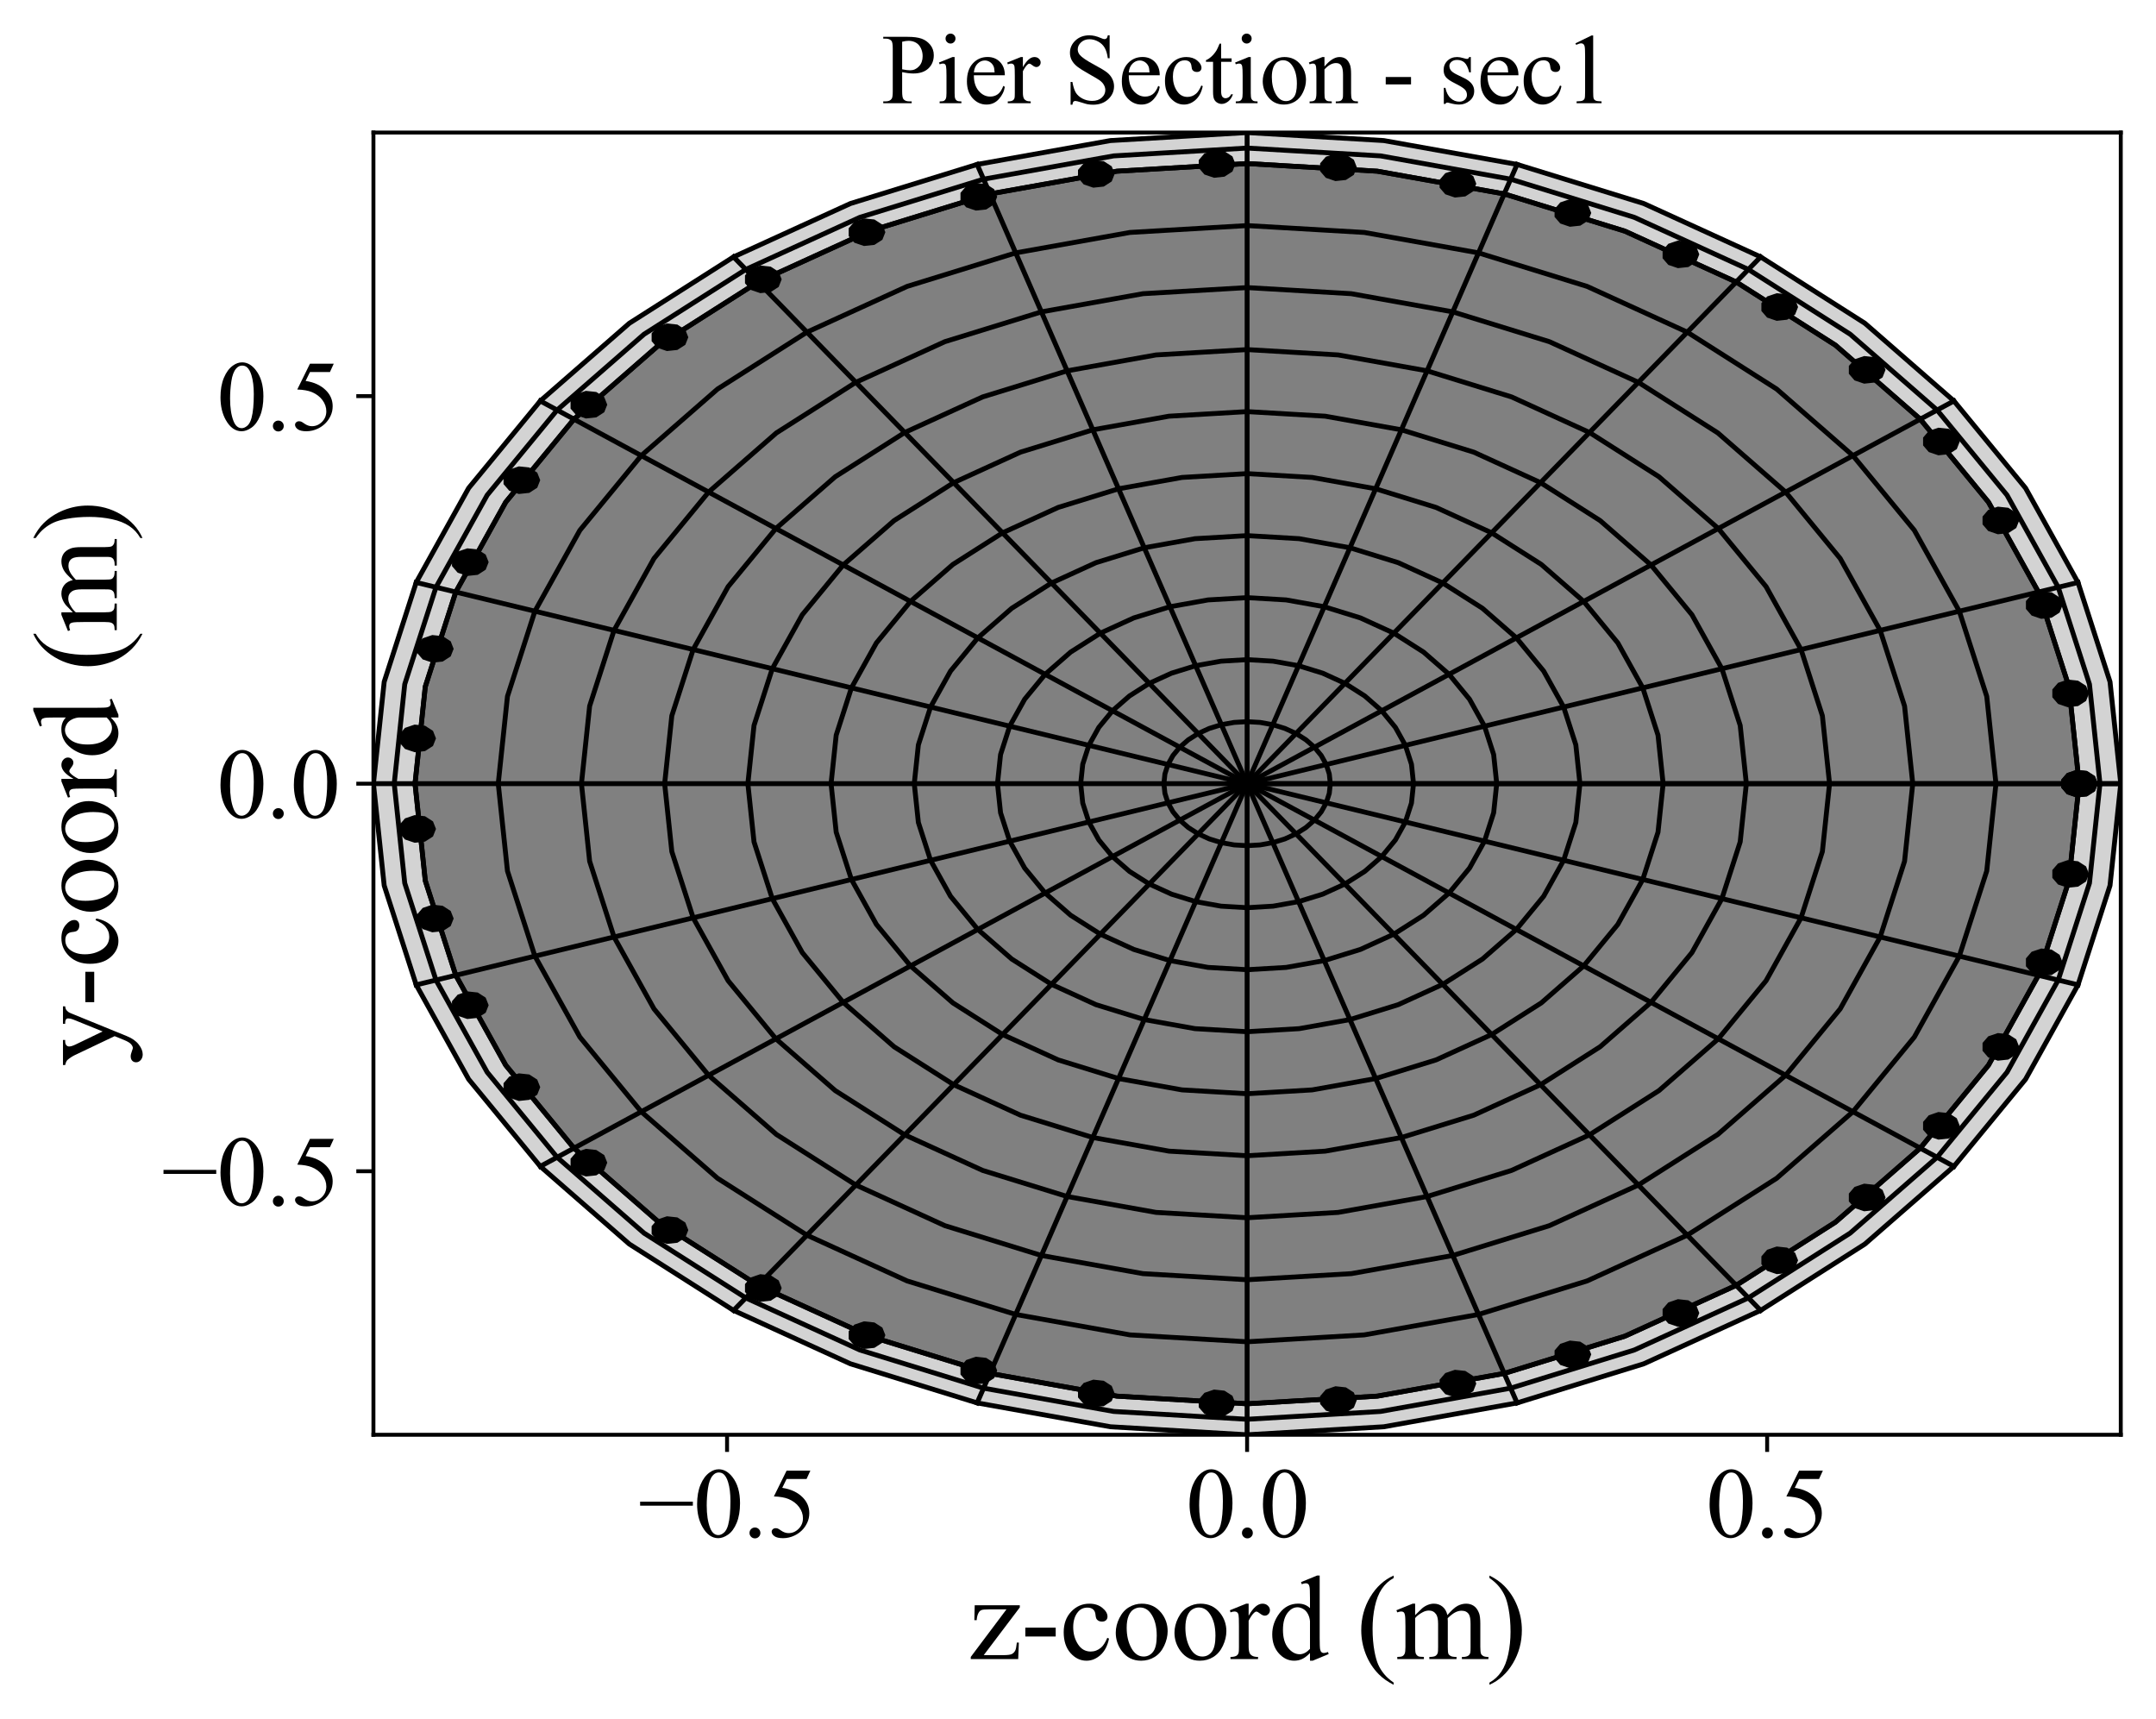 <?xml version="1.0" encoding="utf-8" standalone="no"?>
<!DOCTYPE svg PUBLIC "-//W3C//DTD SVG 1.1//EN"
  "http://www.w3.org/Graphics/SVG/1.1/DTD/svg11.dtd">
<svg xmlns:xlink="http://www.w3.org/1999/xlink" width="440.642pt" height="351.364pt" viewBox="0 0 440.642 351.364" xmlns="http://www.w3.org/2000/svg" version="1.1">
 <defs>
  <style type="text/css">*{stroke-linejoin: round; stroke-linecap: butt}</style>
 </defs>
 <g id="figure_1">
  <g id="patch_1">
   <path d="M 0 351.364 
L 440.642 351.364 
L 440.642 0 
L 0 0 
z
" style="fill: #ffffff"/>
  </g>
  <g id="axes_1">
   <g id="patch_2">
    <path d="M 76.322 293.2 
L 433.442 293.2 
L 433.442 27.087 
L 76.322 27.087 
z
" style="fill: #ffffff"/>
   </g>
   <g id="patch_3">
    <path d="M 424.939 160.143 
L 422.845 140.32 
L 416.616 120.985 
L 406.404 102.614 
L 392.461 85.659 
L 375.13 70.539 
L 354.839 57.625 
L 332.086 47.235 
L 307.432 39.626 
L 281.485 34.984 
L 254.882 33.423 
L 228.279 34.984 
L 202.331 39.626 
L 177.678 47.235 
L 154.925 57.625 
L 134.633 70.539 
L 117.303 85.659 
L 103.36 102.614 
L 93.148 120.985 
L 86.918 140.32 
L 84.825 160.143 
L 86.918 179.967 
L 93.148 199.302 
L 103.36 217.673 
L 117.303 234.628 
L 134.633 249.748 
L 154.925 262.662 
L 177.678 273.052 
L 202.331 280.661 
L 228.279 285.303 
L 254.882 286.863 
L 281.485 285.303 
L 307.432 280.661 
L 332.086 273.052 
L 354.839 262.662 
L 375.13 249.748 
L 392.461 234.628 
L 406.404 217.673 
L 416.616 199.302 
L 422.845 179.967 
L 424.939 160.143 
z
" clip-path="url(#p9c8db4992a)" style="fill: #d3d3d3"/>
   </g>
   <g id="patch_4">
    <path d="M 429.19 160.143 
L 427.044 139.825 
L 420.659 120.006 
L 410.192 101.176 
L 395.9 83.797 
L 378.137 68.299 
L 357.338 55.062 
L 334.016 44.412 
L 308.746 36.613 
L 282.15 31.855 
L 254.882 30.256 
L 227.614 31.855 
L 201.018 36.613 
L 175.747 44.412 
L 152.426 55.062 
L 131.627 68.299 
L 113.863 83.797 
L 99.572 101.176 
L 89.105 120.006 
L 82.719 139.825 
L 80.573 160.143 
L 82.719 180.462 
L 89.105 200.281 
L 99.572 219.111 
L 113.863 236.49 
L 131.627 251.988 
L 152.426 265.225 
L 175.747 275.875 
L 201.018 283.674 
L 227.614 288.432 
L 254.882 290.031 
L 282.15 288.432 
L 308.746 283.674 
L 334.016 275.875 
L 357.338 265.225 
L 378.137 251.988 
L 395.9 236.49 
L 410.192 219.111 
L 420.659 200.281 
L 427.044 180.462 
L 429.19 160.143 
z
" clip-path="url(#p9c8db4992a)" style="fill: #d3d3d3"/>
   </g>
   <g id="patch_5">
    <path d="M 433.442 160.143 
L 431.244 139.329 
L 424.703 119.027 
L 413.98 99.737 
L 399.34 81.935 
L 381.143 66.059 
L 359.837 52.499 
L 335.946 41.59 
L 310.06 33.6 
L 282.815 28.726 
L 254.882 27.087 
L 226.949 28.726 
L 199.704 33.6 
L 173.817 41.59 
L 149.927 52.499 
L 128.621 66.059 
L 110.424 81.935 
L 95.784 99.737 
L 85.061 119.027 
L 78.52 139.329 
L 76.322 160.143 
L 78.52 180.958 
L 85.061 201.26 
L 95.784 220.55 
L 110.424 238.352 
L 128.621 254.228 
L 149.927 267.788 
L 173.817 278.697 
L 199.704 286.687 
L 226.949 291.561 
L 254.882 293.2 
L 282.815 291.561 
L 310.06 286.687 
L 335.946 278.697 
L 359.837 267.788 
L 381.143 254.228 
L 399.34 238.352 
L 413.98 220.55 
L 424.703 201.26 
L 431.244 180.958 
L 433.442 160.143 
z
" clip-path="url(#p9c8db4992a)" style="fill: #d3d3d3"/>
   </g>
   <g id="patch_6">
    <path d="M 254.882 160.143 
L 254.882 160.143 
L 254.882 160.143 
L 254.882 160.143 
L 254.882 160.143 
L 254.882 160.143 
L 254.882 160.143 
L 254.882 160.143 
L 254.882 160.143 
L 254.882 160.143 
L 254.882 160.143 
L 254.882 160.143 
L 254.882 160.143 
L 254.882 160.143 
L 254.882 160.143 
L 254.882 160.143 
L 254.882 160.143 
L 254.882 160.143 
L 254.882 160.143 
L 254.882 160.143 
L 254.882 160.143 
L 254.882 160.143 
L 254.882 160.143 
L 254.882 160.143 
L 254.882 160.143 
L 254.882 160.143 
L 254.882 160.143 
L 254.882 160.143 
L 254.882 160.143 
L 254.882 160.143 
L 254.882 160.143 
L 254.882 160.143 
L 254.882 160.143 
L 254.882 160.143 
L 254.882 160.143 
L 254.882 160.143 
L 254.882 160.143 
L 254.882 160.143 
L 254.882 160.143 
L 254.882 160.143 
z
" clip-path="url(#p9c8db4992a)" style="fill: #808080"/>
   </g>
   <g id="patch_7">
    <path d="M 271.888 160.143 
L 271.678 158.161 
L 271.055 156.228 
L 270.034 154.391 
L 268.64 152.695 
L 266.907 151.183 
L 264.878 149.892 
L 262.602 148.853 
L 260.137 148.092 
L 257.542 147.628 
L 254.882 147.471 
L 252.222 147.628 
L 249.627 148.092 
L 247.161 148.853 
L 244.886 149.892 
L 242.857 151.183 
L 241.124 152.695 
L 239.73 154.391 
L 238.708 156.228 
L 238.086 158.161 
L 237.876 160.143 
L 238.086 162.126 
L 238.708 164.059 
L 239.73 165.896 
L 241.124 167.592 
L 242.857 169.104 
L 244.886 170.395 
L 247.161 171.434 
L 249.627 172.195 
L 252.222 172.659 
L 254.882 172.815 
L 257.542 172.659 
L 260.137 172.195 
L 262.602 171.434 
L 264.878 170.395 
L 266.907 169.104 
L 268.64 167.592 
L 270.034 165.896 
L 271.055 164.059 
L 271.678 162.126 
L 271.888 160.143 
z
" clip-path="url(#p9c8db4992a)" style="fill: #808080"/>
   </g>
   <g id="patch_8">
    <path d="M 288.893 160.143 
L 288.475 156.179 
L 287.229 152.312 
L 285.186 148.638 
L 282.398 145.247 
L 278.932 142.223 
L 274.873 139.64 
L 270.323 137.562 
L 265.392 136.04 
L 260.202 135.112 
L 254.882 134.799 
L 249.561 135.112 
L 244.372 136.04 
L 239.441 137.562 
L 234.89 139.64 
L 230.832 142.223 
L 227.366 145.247 
L 224.577 148.638 
L 222.535 152.312 
L 221.289 156.179 
L 220.87 160.143 
L 221.289 164.108 
L 222.535 167.975 
L 224.577 171.649 
L 227.366 175.04 
L 230.832 178.064 
L 234.89 180.647 
L 239.441 182.725 
L 244.372 184.247 
L 249.561 185.175 
L 254.882 185.488 
L 260.202 185.175 
L 265.392 184.247 
L 270.323 182.725 
L 274.873 180.647 
L 278.932 178.064 
L 282.398 175.04 
L 285.186 171.649 
L 287.229 167.975 
L 288.475 164.108 
L 288.893 160.143 
z
" clip-path="url(#p9c8db4992a)" style="fill: #808080"/>
   </g>
   <g id="patch_9">
    <path d="M 305.899 160.143 
L 305.271 154.196 
L 303.402 148.396 
L 300.338 142.885 
L 296.156 137.798 
L 290.956 133.262 
L 284.869 129.388 
L 278.043 126.271 
L 270.647 123.988 
L 262.863 122.596 
L 254.882 122.127 
L 246.901 122.596 
L 239.117 123.988 
L 231.721 126.271 
L 224.895 129.388 
L 218.807 133.262 
L 213.608 137.798 
L 209.425 142.885 
L 206.362 148.396 
L 204.493 154.196 
L 203.865 160.143 
L 204.493 166.091 
L 206.362 171.891 
L 209.425 177.402 
L 213.608 182.489 
L 218.807 187.025 
L 224.895 190.899 
L 231.721 194.016 
L 239.117 196.299 
L 246.901 197.691 
L 254.882 198.16 
L 262.863 197.691 
L 270.647 196.299 
L 278.043 194.016 
L 284.869 190.899 
L 290.956 187.025 
L 296.156 182.489 
L 300.338 177.402 
L 303.402 171.891 
L 305.271 166.091 
L 305.899 160.143 
z
" clip-path="url(#p9c8db4992a)" style="fill: #808080"/>
   </g>
   <g id="patch_10">
    <path d="M 322.905 160.143 
L 322.067 152.214 
L 319.575 144.48 
L 315.491 137.132 
L 309.914 130.35 
L 302.981 124.302 
L 294.865 119.136 
L 285.764 114.98 
L 275.902 111.936 
L 265.523 110.08 
L 254.882 109.456 
L 244.241 110.08 
L 233.862 111.936 
L 224 114.98 
L 214.899 119.136 
L 206.782 124.302 
L 199.85 130.35 
L 194.273 137.132 
L 190.188 144.48 
L 187.696 152.214 
L 186.859 160.143 
L 187.696 168.073 
L 190.188 175.807 
L 194.273 183.155 
L 199.85 189.937 
L 206.782 195.985 
L 214.899 201.151 
L 224 205.307 
L 233.862 208.351 
L 244.241 210.207 
L 254.882 210.832 
L 265.523 210.207 
L 275.902 208.351 
L 285.764 205.307 
L 294.865 201.151 
L 302.981 195.985 
L 309.914 189.937 
L 315.491 183.155 
L 319.575 175.807 
L 322.067 168.073 
L 322.905 160.143 
z
" clip-path="url(#p9c8db4992a)" style="fill: #808080"/>
   </g>
   <g id="patch_11">
    <path d="M 339.91 160.143 
L 338.864 150.232 
L 335.749 140.564 
L 330.643 131.379 
L 323.671 122.901 
L 315.006 115.341 
L 304.86 108.884 
L 293.484 103.689 
L 281.157 99.885 
L 268.183 97.564 
L 254.882 96.784 
L 241.58 97.564 
L 228.607 99.885 
L 216.28 103.689 
L 204.903 108.884 
L 194.758 115.341 
L 186.092 122.901 
L 179.121 131.379 
L 174.015 140.564 
L 170.9 150.232 
L 169.853 160.143 
L 170.9 170.055 
L 174.015 179.723 
L 179.121 188.908 
L 186.092 197.386 
L 194.758 204.946 
L 204.903 211.403 
L 216.28 216.598 
L 228.607 220.402 
L 241.58 222.723 
L 254.882 223.504 
L 268.183 222.723 
L 281.157 220.402 
L 293.484 216.598 
L 304.86 211.403 
L 315.006 204.946 
L 323.671 197.386 
L 330.643 188.908 
L 335.749 179.723 
L 338.864 170.055 
L 339.91 160.143 
z
" clip-path="url(#p9c8db4992a)" style="fill: #808080"/>
   </g>
   <g id="patch_12">
    <path d="M 356.916 160.143 
L 355.66 148.249 
L 351.922 136.648 
L 345.795 125.626 
L 337.429 115.453 
L 327.031 106.381 
L 314.856 98.632 
L 301.204 92.398 
L 286.412 87.833 
L 270.844 85.048 
L 254.882 84.112 
L 238.92 85.048 
L 223.352 87.833 
L 208.559 92.398 
L 194.908 98.632 
L 182.733 106.381 
L 172.334 115.453 
L 163.969 125.626 
L 157.842 136.648 
L 154.104 148.249 
L 152.848 160.143 
L 154.104 172.038 
L 157.842 183.639 
L 163.969 194.661 
L 172.334 204.834 
L 182.733 213.906 
L 194.908 221.655 
L 208.559 227.889 
L 223.352 232.454 
L 238.92 235.239 
L 254.882 236.175 
L 270.844 235.239 
L 286.412 232.454 
L 301.204 227.889 
L 314.856 221.655 
L 327.031 213.906 
L 337.429 204.834 
L 345.795 194.661 
L 351.922 183.639 
L 355.66 172.038 
L 356.916 160.143 
z
" clip-path="url(#p9c8db4992a)" style="fill: #808080"/>
   </g>
   <g id="patch_13">
    <path d="M 373.922 160.143 
L 372.456 146.267 
L 368.096 132.732 
L 360.947 119.873 
L 351.187 108.005 
L 339.056 97.42 
L 324.852 88.38 
L 308.925 81.108 
L 291.667 75.781 
L 273.504 72.532 
L 254.882 71.439 
L 236.26 72.532 
L 218.096 75.781 
L 200.839 81.108 
L 184.912 88.38 
L 170.708 97.42 
L 158.576 108.005 
L 148.816 119.873 
L 141.668 132.732 
L 137.307 146.267 
L 135.842 160.143 
L 137.307 174.02 
L 141.668 187.555 
L 148.816 200.414 
L 158.576 212.282 
L 170.708 222.867 
L 184.912 231.907 
L 200.839 239.179 
L 218.096 244.506 
L 236.26 247.755 
L 254.882 248.847 
L 273.504 247.755 
L 291.667 244.506 
L 308.925 239.179 
L 324.852 231.907 
L 339.056 222.867 
L 351.187 212.282 
L 360.947 200.414 
L 368.096 187.555 
L 372.456 174.02 
L 373.922 160.143 
z
" clip-path="url(#p9c8db4992a)" style="fill: #808080"/>
   </g>
   <g id="patch_14">
    <path d="M 390.928 160.143 
L 389.253 144.285 
L 384.269 128.817 
L 376.099 114.12 
L 364.945 100.556 
L 351.081 88.46 
L 334.848 78.129 
L 316.645 69.817 
L 296.922 63.729 
L 276.164 60.016 
L 254.882 58.767 
L 233.6 60.016 
L 212.841 63.729 
L 193.118 69.817 
L 174.916 78.129 
L 158.683 88.46 
L 144.819 100.556 
L 133.664 114.12 
L 125.495 128.817 
L 120.511 144.285 
L 118.836 160.143 
L 120.511 176.002 
L 125.495 191.47 
L 133.664 206.167 
L 144.819 219.731 
L 158.683 231.827 
L 174.916 242.158 
L 193.118 250.47 
L 212.841 256.558 
L 233.6 260.271 
L 254.882 261.519 
L 276.164 260.271 
L 296.922 256.558 
L 316.645 250.47 
L 334.848 242.158 
L 351.081 231.827 
L 364.945 219.731 
L 376.099 206.167 
L 384.269 191.47 
L 389.253 176.002 
L 390.928 160.143 
z
" clip-path="url(#p9c8db4992a)" style="fill: #808080"/>
   </g>
   <g id="patch_15">
    <path d="M 407.933 160.143 
L 406.049 142.302 
L 400.442 124.901 
L 391.252 108.367 
L 378.703 93.108 
L 363.106 79.499 
L 344.843 67.877 
L 324.366 58.526 
L 302.177 51.677 
L 278.824 47.5 
L 254.882 46.096 
L 230.939 47.5 
L 207.586 51.677 
L 185.398 58.526 
L 164.921 67.877 
L 146.658 79.499 
L 131.061 93.108 
L 118.512 108.367 
L 109.321 124.901 
L 103.715 142.302 
L 101.83 160.143 
L 103.715 177.985 
L 109.321 195.386 
L 118.512 211.92 
L 131.061 227.179 
L 146.658 240.788 
L 164.921 252.41 
L 185.398 261.761 
L 207.586 268.61 
L 230.939 272.787 
L 254.882 274.192 
L 278.824 272.787 
L 302.177 268.61 
L 324.366 261.761 
L 344.843 252.41 
L 363.106 240.788 
L 378.703 227.179 
L 391.252 211.92 
L 400.442 195.386 
L 406.049 177.985 
L 407.933 160.143 
z
" clip-path="url(#p9c8db4992a)" style="fill: #808080"/>
   </g>
   <g id="patch_16">
    <path d="M 424.939 160.143 
L 422.845 140.32 
L 416.616 120.985 
L 406.404 102.614 
L 392.461 85.659 
L 375.13 70.539 
L 354.839 57.625 
L 332.086 47.235 
L 307.432 39.626 
L 281.485 34.984 
L 254.882 33.423 
L 228.279 34.984 
L 202.331 39.626 
L 177.678 47.235 
L 154.925 57.625 
L 134.633 70.539 
L 117.303 85.659 
L 103.36 102.614 
L 93.148 120.985 
L 86.918 140.32 
L 84.825 160.143 
L 86.918 179.967 
L 93.148 199.302 
L 103.36 217.673 
L 117.303 234.628 
L 134.633 249.748 
L 154.925 262.662 
L 177.678 273.052 
L 202.331 280.661 
L 228.279 285.303 
L 254.882 286.863 
L 281.485 285.303 
L 307.432 280.661 
L 332.086 273.052 
L 354.839 262.662 
L 375.13 249.748 
L 392.461 234.628 
L 406.404 217.673 
L 416.616 199.302 
L 422.845 179.967 
L 424.939 160.143 
z
" clip-path="url(#p9c8db4992a)" style="fill: #808080"/>
   </g>
   <g id="patch_17">
    <path d="M 428.765 160.143 
L 428.158 158.602 
L 426.529 157.55 
L 424.394 157.321 
L 422.433 157.989 
L 421.268 159.34 
L 421.268 160.947 
L 422.433 162.298 
L 424.394 162.966 
L 426.529 162.737 
L 428.158 161.685 
L 428.765 160.143 
z
" clip-path="url(#p9c8db4992a)"/>
   </g>
   <g id="patch_18">
    <path d="M 426.953 141.693 
L 426.346 140.151 
L 424.716 139.099 
L 422.582 138.871 
L 420.621 139.538 
L 419.455 140.89 
L 419.455 142.496 
L 420.621 143.848 
L 422.582 144.515 
L 424.716 144.286 
L 426.346 143.234 
z
" clip-path="url(#p9c8db4992a)"/>
   </g>
   <g id="patch_19">
    <path d="M 421.555 123.636 
L 420.948 122.094 
L 419.318 121.042 
L 417.184 120.813 
L 415.223 121.481 
L 414.057 122.832 
L 414.057 124.439 
L 415.223 125.79 
L 417.184 126.458 
L 419.318 126.229 
L 420.948 125.177 
z
" clip-path="url(#p9c8db4992a)"/>
   </g>
   <g id="patch_20">
    <path d="M 412.686 106.356 
L 412.079 104.815 
L 410.449 103.763 
L 408.315 103.534 
L 406.354 104.202 
L 405.189 105.553 
L 405.189 107.16 
L 406.354 108.511 
L 408.315 109.179 
L 410.449 108.95 
L 412.079 107.898 
z
" clip-path="url(#p9c8db4992a)"/>
   </g>
   <g id="patch_21">
    <path d="M 400.535 90.223 
L 399.928 88.682 
L 398.299 87.63 
L 396.165 87.401 
L 394.203 88.069 
L 393.038 89.42 
L 393.038 91.027 
L 394.203 92.378 
L 396.165 93.046 
L 398.299 92.817 
L 399.928 91.765 
z
" clip-path="url(#p9c8db4992a)"/>
   </g>
   <g id="patch_22">
    <path d="M 385.362 75.581 
L 384.755 74.039 
L 383.125 72.987 
L 380.991 72.759 
L 379.03 73.426 
L 377.864 74.778 
L 377.864 76.384 
L 379.03 77.736 
L 380.991 78.403 
L 383.125 78.174 
L 384.755 77.122 
z
" clip-path="url(#p9c8db4992a)"/>
   </g>
   <g id="patch_23">
    <path d="M 367.489 62.741 
L 366.882 61.199 
L 365.252 60.147 
L 363.118 59.918 
L 361.157 60.586 
L 359.992 61.937 
L 359.992 63.544 
L 361.157 64.895 
L 363.118 65.563 
L 365.252 65.334 
L 366.882 64.282 
z
" clip-path="url(#p9c8db4992a)"/>
   </g>
   <g id="patch_24">
    <path d="M 347.298 51.976 
L 346.69 50.435 
L 345.061 49.383 
L 342.927 49.154 
L 340.966 49.821 
L 339.8 51.173 
L 339.8 52.779 
L 340.966 54.131 
L 342.927 54.798 
L 345.061 54.57 
L 346.69 53.518 
z
" clip-path="url(#p9c8db4992a)"/>
   </g>
   <g id="patch_25">
    <path d="M 325.218 43.517 
L 324.611 41.976 
L 322.982 40.924 
L 320.847 40.695 
L 318.886 41.362 
L 317.721 42.714 
L 317.721 44.321 
L 318.886 45.672 
L 320.847 46.339 
L 322.982 46.111 
L 324.611 45.059 
z
" clip-path="url(#p9c8db4992a)"/>
   </g>
   <g id="patch_26">
    <path d="M 301.721 37.544 
L 301.114 36.002 
L 299.485 34.95 
L 297.35 34.722 
L 295.389 35.389 
L 294.224 36.741 
L 294.224 38.347 
L 295.389 39.699 
L 297.35 40.366 
L 299.485 40.138 
L 301.114 39.085 
z
" clip-path="url(#p9c8db4992a)"/>
   </g>
   <g id="patch_27">
    <path d="M 277.308 34.184 
L 276.7 32.642 
L 275.071 31.59 
L 272.937 31.362 
L 270.976 32.029 
L 269.81 33.38 
L 269.81 34.987 
L 270.976 36.338 
L 272.937 37.006 
L 275.071 36.777 
L 276.7 35.725 
z
" clip-path="url(#p9c8db4992a)"/>
   </g>
   <g id="patch_28">
    <path d="M 252.497 33.508 
L 251.89 31.967 
L 250.261 30.914 
L 248.127 30.686 
L 246.165 31.353 
L 245 32.705 
L 245 34.311 
L 246.165 35.663 
L 248.127 36.33 
L 250.261 36.102 
L 251.89 35.05 
z
" clip-path="url(#p9c8db4992a)"/>
   </g>
   <g id="patch_29">
    <path d="M 227.82 35.531 
L 227.212 33.99 
L 225.583 32.938 
L 223.449 32.709 
L 221.488 33.377 
L 220.322 34.728 
L 220.322 36.335 
L 221.488 37.686 
L 223.449 38.354 
L 225.583 38.125 
L 227.212 37.073 
z
" clip-path="url(#p9c8db4992a)"/>
   </g>
   <g id="patch_30">
    <path d="M 203.8 40.211 
L 203.193 38.669 
L 201.563 37.617 
L 199.429 37.388 
L 197.468 38.056 
L 196.302 39.407 
L 196.302 41.014 
L 197.468 42.365 
L 199.429 43.033 
L 201.563 42.804 
L 203.193 41.752 
z
" clip-path="url(#p9c8db4992a)"/>
   </g>
   <g id="patch_31">
    <path d="M 180.951 47.446 
L 180.343 45.905 
L 178.714 44.853 
L 176.58 44.624 
L 174.619 45.291 
L 173.453 46.643 
L 173.453 48.249 
L 174.619 49.601 
L 176.58 50.268 
L 178.714 50.04 
L 180.343 48.988 
z
" clip-path="url(#p9c8db4992a)"/>
   </g>
   <g id="patch_32">
    <path d="M 159.759 57.083 
L 159.151 55.542 
L 157.522 54.49 
L 155.388 54.261 
L 153.427 54.929 
L 152.261 56.28 
L 152.261 57.887 
L 153.427 59.238 
L 155.388 59.906 
L 157.522 59.677 
L 159.151 58.625 
z
" clip-path="url(#p9c8db4992a)"/>
   </g>
   <g id="patch_33">
    <path d="M 140.676 68.917 
L 140.068 67.376 
L 138.439 66.324 
L 136.305 66.095 
L 134.344 66.763 
L 133.178 68.114 
L 133.178 69.721 
L 134.344 71.072 
L 136.305 71.74 
L 138.439 71.511 
L 140.068 70.459 
z
" clip-path="url(#p9c8db4992a)"/>
   </g>
   <g id="patch_34">
    <path d="M 124.109 82.696 
L 123.501 81.154 
L 121.872 80.102 
L 119.738 79.873 
L 117.777 80.541 
L 116.611 81.892 
L 116.611 83.499 
L 117.777 84.85 
L 119.738 85.518 
L 121.872 85.289 
L 123.501 84.237 
z
" clip-path="url(#p9c8db4992a)"/>
   </g>
   <g id="patch_35">
    <path d="M 110.41 98.124 
L 109.803 96.583 
L 108.173 95.531 
L 106.039 95.302 
L 104.078 95.97 
L 102.912 97.321 
L 102.912 98.928 
L 104.078 100.279 
L 106.039 100.947 
L 108.173 100.718 
L 109.803 99.666 
z
" clip-path="url(#p9c8db4992a)"/>
   </g>
   <g id="patch_36">
    <path d="M 99.872 114.875 
L 99.265 113.334 
L 97.635 112.282 
L 95.501 112.053 
L 93.54 112.72 
L 92.374 114.072 
L 92.374 115.678 
L 93.54 117.03 
L 95.501 117.697 
L 97.635 117.469 
L 99.265 116.417 
z
" clip-path="url(#p9c8db4992a)"/>
   </g>
   <g id="patch_37">
    <path d="M 92.719 132.591 
L 92.112 131.049 
L 90.483 129.997 
L 88.349 129.769 
L 86.388 130.436 
L 85.222 131.787 
L 85.222 133.394 
L 86.388 134.746 
L 88.349 135.413 
L 90.483 135.184 
L 92.112 134.132 
z
" clip-path="url(#p9c8db4992a)"/>
   </g>
   <g id="patch_38">
    <path d="M 89.105 150.894 
L 88.497 149.352 
L 86.868 148.3 
L 84.734 148.071 
L 82.773 148.739 
L 81.607 150.09 
L 81.607 151.697 
L 82.773 153.048 
L 84.734 153.716 
L 86.868 153.487 
L 88.497 152.435 
L 89.105 150.894 
z
" clip-path="url(#p9c8db4992a)"/>
   </g>
   <g id="patch_39">
    <path d="M 89.105 169.393 
L 88.497 167.852 
L 86.868 166.8 
L 84.734 166.571 
L 82.773 167.239 
L 81.607 168.59 
L 81.607 170.197 
L 82.773 171.548 
L 84.734 172.216 
L 86.868 171.987 
L 88.497 170.935 
L 89.105 169.393 
z
" clip-path="url(#p9c8db4992a)"/>
   </g>
   <g id="patch_40">
    <path d="M 92.719 187.696 
L 92.112 186.155 
L 90.483 185.103 
L 88.349 184.874 
L 86.388 185.541 
L 85.222 186.893 
L 85.222 188.5 
L 86.388 189.851 
L 88.349 190.518 
L 90.483 190.29 
L 92.112 189.238 
z
" clip-path="url(#p9c8db4992a)"/>
   </g>
   <g id="patch_41">
    <path d="M 99.872 205.412 
L 99.265 203.87 
L 97.635 202.818 
L 95.501 202.59 
L 93.54 203.257 
L 92.374 204.609 
L 92.374 206.215 
L 93.54 207.567 
L 95.501 208.234 
L 97.635 208.005 
L 99.265 206.953 
z
" clip-path="url(#p9c8db4992a)"/>
   </g>
   <g id="patch_42">
    <path d="M 110.41 222.163 
L 109.803 220.621 
L 108.173 219.569 
L 106.039 219.34 
L 104.078 220.008 
L 102.912 221.359 
L 102.912 222.966 
L 104.078 224.317 
L 106.039 224.985 
L 108.173 224.756 
L 109.803 223.704 
z
" clip-path="url(#p9c8db4992a)"/>
   </g>
   <g id="patch_43">
    <path d="M 124.109 237.591 
L 123.501 236.05 
L 121.872 234.998 
L 119.738 234.769 
L 117.777 235.437 
L 116.611 236.788 
L 116.611 238.395 
L 117.777 239.746 
L 119.738 240.414 
L 121.872 240.185 
L 123.501 239.133 
z
" clip-path="url(#p9c8db4992a)"/>
   </g>
   <g id="patch_44">
    <path d="M 140.676 251.37 
L 140.068 249.828 
L 138.439 248.776 
L 136.305 248.547 
L 134.344 249.215 
L 133.178 250.566 
L 133.178 252.173 
L 134.344 253.524 
L 136.305 254.192 
L 138.439 253.963 
L 140.068 252.911 
z
" clip-path="url(#p9c8db4992a)"/>
   </g>
   <g id="patch_45">
    <path d="M 159.759 263.204 
L 159.151 261.662 
L 157.522 260.61 
L 155.388 260.381 
L 153.427 261.049 
L 152.261 262.4 
L 152.261 264.007 
L 153.427 265.358 
L 155.388 266.026 
L 157.522 265.797 
L 159.151 264.745 
z
" clip-path="url(#p9c8db4992a)"/>
   </g>
   <g id="patch_46">
    <path d="M 180.951 272.841 
L 180.343 271.299 
L 178.714 270.247 
L 176.58 270.019 
L 174.619 270.686 
L 173.453 272.038 
L 173.453 273.644 
L 174.619 274.996 
L 176.58 275.663 
L 178.714 275.434 
L 180.343 274.382 
z
" clip-path="url(#p9c8db4992a)"/>
   </g>
   <g id="patch_47">
    <path d="M 203.8 280.076 
L 203.193 278.535 
L 201.563 277.483 
L 199.429 277.254 
L 197.468 277.922 
L 196.302 279.273 
L 196.302 280.88 
L 197.468 282.231 
L 199.429 282.899 
L 201.563 282.67 
L 203.193 281.618 
z
" clip-path="url(#p9c8db4992a)"/>
   </g>
   <g id="patch_48">
    <path d="M 227.82 284.756 
L 227.212 283.214 
L 225.583 282.162 
L 223.449 281.933 
L 221.488 282.601 
L 220.322 283.952 
L 220.322 285.559 
L 221.488 286.91 
L 223.449 287.578 
L 225.583 287.349 
L 227.212 286.297 
z
" clip-path="url(#p9c8db4992a)"/>
   </g>
   <g id="patch_49">
    <path d="M 252.497 286.779 
L 251.89 285.237 
L 250.261 284.185 
L 248.127 283.957 
L 246.165 284.624 
L 245 285.976 
L 245 287.582 
L 246.165 288.934 
L 248.127 289.601 
L 250.261 289.373 
L 251.89 288.32 
z
" clip-path="url(#p9c8db4992a)"/>
   </g>
   <g id="patch_50">
    <path d="M 277.308 286.103 
L 276.7 284.562 
L 275.071 283.51 
L 272.937 283.281 
L 270.976 283.949 
L 269.81 285.3 
L 269.81 286.907 
L 270.976 288.258 
L 272.937 288.925 
L 275.071 288.697 
L 276.7 287.645 
z
" clip-path="url(#p9c8db4992a)"/>
   </g>
   <g id="patch_51">
    <path d="M 301.721 282.743 
L 301.114 281.202 
L 299.485 280.149 
L 297.35 279.921 
L 295.389 280.588 
L 294.224 281.94 
L 294.224 283.546 
L 295.389 284.898 
L 297.35 285.565 
L 299.485 285.337 
L 301.114 284.285 
z
" clip-path="url(#p9c8db4992a)"/>
   </g>
   <g id="patch_52">
    <path d="M 325.218 276.77 
L 324.611 275.228 
L 322.982 274.176 
L 320.847 273.948 
L 318.886 274.615 
L 317.721 275.966 
L 317.721 277.573 
L 318.886 278.925 
L 320.847 279.592 
L 322.982 279.363 
L 324.611 278.311 
z
" clip-path="url(#p9c8db4992a)"/>
   </g>
   <g id="patch_53">
    <path d="M 347.298 268.311 
L 346.69 266.769 
L 345.061 265.717 
L 342.927 265.489 
L 340.966 266.156 
L 339.8 267.508 
L 339.8 269.114 
L 340.966 270.466 
L 342.927 271.133 
L 345.061 270.904 
L 346.69 269.852 
z
" clip-path="url(#p9c8db4992a)"/>
   </g>
   <g id="patch_54">
    <path d="M 367.489 257.546 
L 366.882 256.005 
L 365.252 254.953 
L 363.118 254.724 
L 361.157 255.392 
L 359.992 256.743 
L 359.992 258.35 
L 361.157 259.701 
L 363.118 260.369 
L 365.252 260.14 
L 366.882 259.088 
z
" clip-path="url(#p9c8db4992a)"/>
   </g>
   <g id="patch_55">
    <path d="M 385.362 244.706 
L 384.755 243.165 
L 383.125 242.113 
L 380.991 241.884 
L 379.03 242.551 
L 377.864 243.903 
L 377.864 245.509 
L 379.03 246.861 
L 380.991 247.528 
L 383.125 247.3 
L 384.755 246.248 
z
" clip-path="url(#p9c8db4992a)"/>
   </g>
   <g id="patch_56">
    <path d="M 400.535 230.064 
L 399.928 228.522 
L 398.299 227.47 
L 396.165 227.241 
L 394.203 227.909 
L 393.038 229.26 
L 393.038 230.867 
L 394.203 232.218 
L 396.165 232.886 
L 398.299 232.657 
L 399.928 231.605 
z
" clip-path="url(#p9c8db4992a)"/>
   </g>
   <g id="patch_57">
    <path d="M 412.686 213.931 
L 412.079 212.389 
L 410.449 211.337 
L 408.315 211.108 
L 406.354 211.776 
L 405.189 213.127 
L 405.189 214.734 
L 406.354 216.085 
L 408.315 216.753 
L 410.449 216.524 
L 412.079 215.472 
z
" clip-path="url(#p9c8db4992a)"/>
   </g>
   <g id="patch_58">
    <path d="M 421.555 196.651 
L 420.948 195.11 
L 419.318 194.058 
L 417.184 193.829 
L 415.223 194.497 
L 414.057 195.848 
L 414.057 197.455 
L 415.223 198.806 
L 417.184 199.474 
L 419.318 199.245 
L 420.948 198.193 
z
" clip-path="url(#p9c8db4992a)"/>
   </g>
   <g id="patch_59">
    <path d="M 426.953 178.594 
L 426.346 177.053 
L 424.716 176.001 
L 422.582 175.772 
L 420.621 176.439 
L 419.455 177.791 
L 419.455 179.397 
L 420.621 180.749 
L 422.582 181.416 
L 424.716 181.188 
L 426.346 180.136 
z
" clip-path="url(#p9c8db4992a)"/>
   </g>
   <g id="patch_60">
    <path d="M 428.765 160.143 
L 428.158 158.602 
L 426.529 157.55 
L 424.394 157.321 
L 422.433 157.989 
L 421.268 159.34 
L 421.268 160.947 
L 422.433 162.298 
L 424.394 162.966 
L 426.529 162.737 
L 428.158 161.685 
L 428.765 160.143 
z
" clip-path="url(#p9c8db4992a)"/>
   </g>
   <g id="matplotlib.axis_1">
    <g id="xtick_1">
     <g id="line2d_1">
      <defs>
       <path id="m11d75b2660" d="M 0 0 
L 0 3.5 
" style="stroke: #000000; stroke-width: 0.8"/>
      </defs>
      <g>
       <use xlink:href="#m11d75b2660" x="148.596" y="293.2" style="stroke: #000000; stroke-width: 0.8"/>
      </g>
     </g>
     <g id="text_1">
      <!-- −0.5 -->
      <g transform="translate(130.457 314.087) scale(0.2 -0.2)">
       <defs>
        <path id="TimesNewRomanPSMT-2212" d="M 3484 2000 
L 116 2000 
L 116 2256 
L 3484 2256 
L 3484 2000 
z
" transform="scale(0.016)"/>
        <path id="TimesNewRomanPSMT-30" d="M 231 2094 
Q 231 2819 450 3342 
Q 669 3866 1031 4122 
Q 1313 4325 1613 4325 
Q 2100 4325 2488 3828 
Q 2972 3213 2972 2159 
Q 2972 1422 2759 906 
Q 2547 391 2217 158 
Q 1888 -75 1581 -75 
Q 975 -75 572 641 
Q 231 1244 231 2094 
z
M 844 2016 
Q 844 1141 1059 588 
Q 1238 122 1591 122 
Q 1759 122 1940 273 
Q 2122 425 2216 781 
Q 2359 1319 2359 2297 
Q 2359 3022 2209 3506 
Q 2097 3866 1919 4016 
Q 1791 4119 1609 4119 
Q 1397 4119 1231 3928 
Q 1006 3669 925 3112 
Q 844 2556 844 2016 
z
" transform="scale(0.016)"/>
        <path id="TimesNewRomanPSMT-2e" d="M 800 606 
Q 947 606 1047 504 
Q 1147 403 1147 259 
Q 1147 116 1045 14 
Q 944 -88 800 -88 
Q 656 -88 554 14 
Q 453 116 453 259 
Q 453 406 554 506 
Q 656 606 800 606 
z
" transform="scale(0.016)"/>
        <path id="TimesNewRomanPSMT-35" d="M 2778 4238 
L 2534 3706 
L 1259 3706 
L 981 3138 
Q 1809 3016 2294 2522 
Q 2709 2097 2709 1522 
Q 2709 1188 2573 903 
Q 2438 619 2231 419 
Q 2025 219 1772 97 
Q 1413 -75 1034 -75 
Q 653 -75 479 54 
Q 306 184 306 341 
Q 306 428 378 495 
Q 450 563 559 563 
Q 641 563 702 538 
Q 763 513 909 409 
Q 1144 247 1384 247 
Q 1750 247 2026 523 
Q 2303 800 2303 1197 
Q 2303 1581 2056 1914 
Q 1809 2247 1375 2428 
Q 1034 2569 447 2591 
L 1259 4238 
L 2778 4238 
z
" transform="scale(0.016)"/>
       </defs>
       <use xlink:href="#TimesNewRomanPSMT-2212"/>
       <use xlink:href="#TimesNewRomanPSMT-30" x="56.396"/>
       <use xlink:href="#TimesNewRomanPSMT-2e" x="106.396"/>
       <use xlink:href="#TimesNewRomanPSMT-35" x="131.396"/>
      </g>
     </g>
    </g>
    <g id="xtick_2">
     <g id="line2d_2">
      <g>
       <use xlink:href="#m11d75b2660" x="254.882" y="293.2" style="stroke: #000000; stroke-width: 0.8"/>
      </g>
     </g>
     <g id="text_2">
      <!-- 0.0 -->
      <g transform="translate(242.382 314.087) scale(0.2 -0.2)">
       <use xlink:href="#TimesNewRomanPSMT-30"/>
       <use xlink:href="#TimesNewRomanPSMT-2e" x="50"/>
       <use xlink:href="#TimesNewRomanPSMT-30" x="75"/>
      </g>
     </g>
    </g>
    <g id="xtick_3">
     <g id="line2d_3">
      <g>
       <use xlink:href="#m11d75b2660" x="361.168" y="293.2" style="stroke: #000000; stroke-width: 0.8"/>
      </g>
     </g>
     <g id="text_3">
      <!-- 0.5 -->
      <g transform="translate(348.668 314.087) scale(0.2 -0.2)">
       <use xlink:href="#TimesNewRomanPSMT-30"/>
       <use xlink:href="#TimesNewRomanPSMT-2e" x="50"/>
       <use xlink:href="#TimesNewRomanPSMT-35" x="75"/>
      </g>
     </g>
    </g>
    <g id="text_4">
     <!-- z-coord (m) -->
     <g transform="translate(197.912 339.03) scale(0.24 -0.24)">
      <defs>
       <path id="TimesNewRomanPSMT-7a" d="M 2688 878 
L 2653 0 
L 128 0 
L 128 113 
L 2028 2644 
L 1091 2644 
Q 788 2644 694 2605 
Q 600 2566 541 2456 
Q 456 2300 444 2069 
L 319 2069 
L 338 2863 
L 2738 2863 
L 2738 2747 
L 819 209 
L 1863 209 
Q 2191 209 2308 264 
Q 2425 319 2497 456 
Q 2547 556 2581 878 
L 2688 878 
z
" transform="scale(0.016)"/>
       <path id="TimesNewRomanPSMT-2d" d="M 259 1672 
L 1875 1672 
L 1875 1200 
L 259 1200 
L 259 1672 
z
" transform="scale(0.016)"/>
       <path id="TimesNewRomanPSMT-63" d="M 2631 1088 
Q 2516 522 2178 217 
Q 1841 -88 1431 -88 
Q 944 -88 581 321 
Q 219 731 219 1428 
Q 219 2103 620 2525 
Q 1022 2947 1584 2947 
Q 2006 2947 2278 2723 
Q 2550 2500 2550 2259 
Q 2550 2141 2473 2067 
Q 2397 1994 2259 1994 
Q 2075 1994 1981 2113 
Q 1928 2178 1911 2362 
Q 1894 2547 1784 2644 
Q 1675 2738 1481 2738 
Q 1169 2738 978 2506 
Q 725 2200 725 1697 
Q 725 1184 976 792 
Q 1228 400 1656 400 
Q 1963 400 2206 609 
Q 2378 753 2541 1131 
L 2631 1088 
z
" transform="scale(0.016)"/>
       <path id="TimesNewRomanPSMT-6f" d="M 1600 2947 
Q 2250 2947 2644 2453 
Q 2978 2031 2978 1484 
Q 2978 1100 2793 706 
Q 2609 313 2286 112 
Q 1963 -88 1566 -88 
Q 919 -88 538 428 
Q 216 863 216 1403 
Q 216 1797 411 2186 
Q 606 2575 925 2761 
Q 1244 2947 1600 2947 
z
M 1503 2744 
Q 1338 2744 1170 2645 
Q 1003 2547 900 2300 
Q 797 2053 797 1666 
Q 797 1041 1045 587 
Q 1294 134 1700 134 
Q 2003 134 2200 384 
Q 2397 634 2397 1244 
Q 2397 2006 2069 2444 
Q 1847 2744 1503 2744 
z
" transform="scale(0.016)"/>
       <path id="TimesNewRomanPSMT-72" d="M 1038 2947 
L 1038 2303 
Q 1397 2947 1775 2947 
Q 1947 2947 2059 2842 
Q 2172 2738 2172 2600 
Q 2172 2478 2090 2393 
Q 2009 2309 1897 2309 
Q 1788 2309 1652 2417 
Q 1516 2525 1450 2525 
Q 1394 2525 1328 2463 
Q 1188 2334 1038 2041 
L 1038 669 
Q 1038 431 1097 309 
Q 1138 225 1241 169 
Q 1344 113 1538 113 
L 1538 0 
L 72 0 
L 72 113 
Q 291 113 397 181 
Q 475 231 506 341 
Q 522 394 522 644 
L 522 1753 
Q 522 2253 501 2348 
Q 481 2444 426 2487 
Q 372 2531 291 2531 
Q 194 2531 72 2484 
L 41 2597 
L 906 2947 
L 1038 2947 
z
" transform="scale(0.016)"/>
       <path id="TimesNewRomanPSMT-64" d="M 2222 322 
Q 2013 103 1813 7 
Q 1613 -88 1381 -88 
Q 913 -88 563 304 
Q 213 697 213 1313 
Q 213 1928 600 2439 
Q 988 2950 1597 2950 
Q 1975 2950 2222 2709 
L 2222 3238 
Q 2222 3728 2198 3840 
Q 2175 3953 2125 3993 
Q 2075 4034 2000 4034 
Q 1919 4034 1784 3984 
L 1744 4094 
L 2597 4444 
L 2738 4444 
L 2738 1134 
Q 2738 631 2761 520 
Q 2784 409 2836 365 
Q 2888 322 2956 322 
Q 3041 322 3181 375 
L 3216 266 
L 2366 -88 
L 2222 -88 
L 2222 322 
z
M 2222 541 
L 2222 2016 
Q 2203 2228 2109 2403 
Q 2016 2578 1861 2667 
Q 1706 2756 1559 2756 
Q 1284 2756 1069 2509 
Q 784 2184 784 1559 
Q 784 928 1059 592 
Q 1334 256 1672 256 
Q 1956 256 2222 541 
z
" transform="scale(0.016)"/>
       <path id="TimesNewRomanPSMT-20" transform="scale(0.016)"/>
       <path id="TimesNewRomanPSMT-28" d="M 1988 -1253 
L 1988 -1369 
Q 1516 -1131 1200 -813 
Q 750 -359 506 256 
Q 263 872 263 1534 
Q 263 2503 741 3301 
Q 1219 4100 1988 4444 
L 1988 4313 
Q 1603 4100 1356 3731 
Q 1109 3363 987 2797 
Q 866 2231 866 1616 
Q 866 947 969 400 
Q 1050 -31 1165 -292 
Q 1281 -553 1476 -793 
Q 1672 -1034 1988 -1253 
z
" transform="scale(0.016)"/>
       <path id="TimesNewRomanPSMT-6d" d="M 1050 2338 
Q 1363 2650 1419 2697 
Q 1559 2816 1721 2881 
Q 1884 2947 2044 2947 
Q 2313 2947 2506 2790 
Q 2700 2634 2766 2338 
Q 3088 2713 3309 2830 
Q 3531 2947 3766 2947 
Q 3994 2947 4170 2830 
Q 4347 2713 4450 2447 
Q 4519 2266 4519 1878 
L 4519 647 
Q 4519 378 4559 278 
Q 4591 209 4675 161 
Q 4759 113 4950 113 
L 4950 0 
L 3538 0 
L 3538 113 
L 3597 113 
Q 3781 113 3884 184 
Q 3956 234 3988 344 
Q 4000 397 4000 647 
L 4000 1878 
Q 4000 2228 3916 2372 
Q 3794 2572 3525 2572 
Q 3359 2572 3192 2489 
Q 3025 2406 2788 2181 
L 2781 2147 
L 2788 2013 
L 2788 647 
Q 2788 353 2820 281 
Q 2853 209 2943 161 
Q 3034 113 3253 113 
L 3253 0 
L 1806 0 
L 1806 113 
Q 2044 113 2133 169 
Q 2222 225 2256 338 
Q 2272 391 2272 647 
L 2272 1878 
Q 2272 2228 2169 2381 
Q 2031 2581 1784 2581 
Q 1616 2581 1450 2491 
Q 1191 2353 1050 2181 
L 1050 647 
Q 1050 366 1089 281 
Q 1128 197 1204 155 
Q 1281 113 1516 113 
L 1516 0 
L 100 0 
L 100 113 
Q 297 113 375 155 
Q 453 197 493 289 
Q 534 381 534 647 
L 534 1741 
Q 534 2213 506 2350 
Q 484 2453 437 2492 
Q 391 2531 309 2531 
Q 222 2531 100 2484 
L 53 2597 
L 916 2947 
L 1050 2947 
L 1050 2338 
z
" transform="scale(0.016)"/>
       <path id="TimesNewRomanPSMT-29" d="M 144 4313 
L 144 4444 
Q 619 4209 934 3891 
Q 1381 3434 1625 2820 
Q 1869 2206 1869 1541 
Q 1869 572 1392 -226 
Q 916 -1025 144 -1369 
L 144 -1253 
Q 528 -1038 776 -670 
Q 1025 -303 1145 264 
Q 1266 831 1266 1447 
Q 1266 2113 1163 2663 
Q 1084 3094 967 3353 
Q 850 3613 656 3853 
Q 463 4094 144 4313 
z
" transform="scale(0.016)"/>
      </defs>
      <use xlink:href="#TimesNewRomanPSMT-7a"/>
      <use xlink:href="#TimesNewRomanPSMT-2d" x="44.385"/>
      <use xlink:href="#TimesNewRomanPSMT-63" x="77.686"/>
      <use xlink:href="#TimesNewRomanPSMT-6f" x="122.07"/>
      <use xlink:href="#TimesNewRomanPSMT-6f" x="172.07"/>
      <use xlink:href="#TimesNewRomanPSMT-72" x="222.07"/>
      <use xlink:href="#TimesNewRomanPSMT-64" x="255.371"/>
      <use xlink:href="#TimesNewRomanPSMT-20" x="305.371"/>
      <use xlink:href="#TimesNewRomanPSMT-28" x="330.371"/>
      <use xlink:href="#TimesNewRomanPSMT-6d" x="363.672"/>
      <use xlink:href="#TimesNewRomanPSMT-29" x="441.455"/>
     </g>
    </g>
   </g>
   <g id="matplotlib.axis_2">
    <g id="ytick_1">
     <g id="line2d_4">
      <defs>
       <path id="m702dd1157c" d="M 0 0 
L -3.5 0 
" style="stroke: #000000; stroke-width: 0.8"/>
      </defs>
      <g>
       <use xlink:href="#m702dd1157c" x="76.322" y="239.344" style="stroke: #000000; stroke-width: 0.8"/>
      </g>
     </g>
     <g id="text_5">
      <!-- −0.5 -->
      <g transform="translate(33.044 246.287) scale(0.2 -0.2)">
       <use xlink:href="#TimesNewRomanPSMT-2212"/>
       <use xlink:href="#TimesNewRomanPSMT-30" x="56.396"/>
       <use xlink:href="#TimesNewRomanPSMT-2e" x="106.396"/>
       <use xlink:href="#TimesNewRomanPSMT-35" x="131.396"/>
      </g>
     </g>
    </g>
    <g id="ytick_2">
     <g id="line2d_5">
      <g>
       <use xlink:href="#m702dd1157c" x="76.322" y="160.143" style="stroke: #000000; stroke-width: 0.8"/>
      </g>
     </g>
     <g id="text_6">
      <!-- 0.0 -->
      <g transform="translate(44.322 167.087) scale(0.2 -0.2)">
       <use xlink:href="#TimesNewRomanPSMT-30"/>
       <use xlink:href="#TimesNewRomanPSMT-2e" x="50"/>
       <use xlink:href="#TimesNewRomanPSMT-30" x="75"/>
      </g>
     </g>
    </g>
    <g id="ytick_3">
     <g id="line2d_6">
      <g>
       <use xlink:href="#m702dd1157c" x="76.322" y="80.944" style="stroke: #000000; stroke-width: 0.8"/>
      </g>
     </g>
     <g id="text_7">
      <!-- 0.5 -->
      <g transform="translate(44.322 87.887) scale(0.2 -0.2)">
       <use xlink:href="#TimesNewRomanPSMT-30"/>
       <use xlink:href="#TimesNewRomanPSMT-2e" x="50"/>
       <use xlink:href="#TimesNewRomanPSMT-35" x="75"/>
      </g>
     </g>
    </g>
    <g id="text_8">
     <!-- y-coord (m) -->
     <g transform="translate(23.865 217.787) rotate(-90) scale(0.24 -0.24)">
      <defs>
       <path id="TimesNewRomanPSMT-79" d="M 38 2863 
L 1372 2863 
L 1372 2747 
L 1306 2747 
Q 1166 2747 1095 2686 
Q 1025 2625 1025 2534 
Q 1025 2413 1128 2197 
L 1825 753 
L 2466 2334 
Q 2519 2463 2519 2588 
Q 2519 2644 2497 2672 
Q 2472 2706 2419 2726 
Q 2366 2747 2231 2747 
L 2231 2863 
L 3163 2863 
L 3163 2747 
Q 3047 2734 2984 2696 
Q 2922 2659 2847 2556 
Q 2819 2513 2741 2316 
L 1575 -541 
Q 1406 -956 1132 -1168 
Q 859 -1381 606 -1381 
Q 422 -1381 303 -1275 
Q 184 -1169 184 -1031 
Q 184 -900 270 -820 
Q 356 -741 506 -741 
Q 609 -741 788 -809 
Q 913 -856 944 -856 
Q 1038 -856 1148 -759 
Q 1259 -663 1372 -384 
L 1575 113 
L 547 2272 
Q 500 2369 397 2513 
Q 319 2622 269 2659 
Q 197 2709 38 2747 
L 38 2863 
z
" transform="scale(0.016)"/>
      </defs>
      <use xlink:href="#TimesNewRomanPSMT-79"/>
      <use xlink:href="#TimesNewRomanPSMT-2d" x="50"/>
      <use xlink:href="#TimesNewRomanPSMT-63" x="83.301"/>
      <use xlink:href="#TimesNewRomanPSMT-6f" x="127.686"/>
      <use xlink:href="#TimesNewRomanPSMT-6f" x="177.686"/>
      <use xlink:href="#TimesNewRomanPSMT-72" x="227.686"/>
      <use xlink:href="#TimesNewRomanPSMT-64" x="260.986"/>
      <use xlink:href="#TimesNewRomanPSMT-20" x="310.986"/>
      <use xlink:href="#TimesNewRomanPSMT-28" x="335.986"/>
      <use xlink:href="#TimesNewRomanPSMT-6d" x="369.287"/>
      <use xlink:href="#TimesNewRomanPSMT-29" x="447.07"/>
     </g>
    </g>
   </g>
   <g id="line2d_7">
    <path d="M 424.939 160.143 
L 422.845 140.32 
L 416.616 120.985 
L 406.404 102.614 
L 392.461 85.659 
L 375.13 70.539 
L 354.839 57.625 
L 332.086 47.235 
L 307.432 39.626 
L 281.485 34.984 
L 254.882 33.423 
L 228.279 34.984 
L 202.331 39.626 
L 177.678 47.235 
L 154.925 57.625 
L 134.633 70.539 
L 117.303 85.659 
L 103.36 102.614 
L 93.148 120.985 
L 86.918 140.32 
L 84.825 160.143 
L 86.918 179.967 
L 93.148 199.302 
L 103.36 217.673 
L 117.303 234.628 
L 134.633 249.748 
L 154.925 262.662 
L 177.678 273.052 
L 202.331 280.661 
L 228.279 285.303 
L 254.882 286.863 
L 281.485 285.303 
L 307.432 280.661 
L 332.086 273.052 
L 354.839 262.662 
L 375.13 249.748 
L 392.461 234.628 
L 406.404 217.673 
L 416.616 199.302 
L 422.845 179.967 
L 424.939 160.143 
" clip-path="url(#p9c8db4992a)" style="fill: none; stroke: #000000; stroke-linecap: square"/>
   </g>
   <g id="line2d_8">
    <path d="M 429.19 160.143 
L 427.044 139.825 
L 420.659 120.006 
L 410.192 101.176 
L 395.9 83.797 
L 378.137 68.299 
L 357.338 55.062 
L 334.016 44.412 
L 308.746 36.613 
L 282.15 31.855 
L 254.882 30.256 
L 227.614 31.855 
L 201.018 36.613 
L 175.747 44.412 
L 152.426 55.062 
L 131.627 68.299 
L 113.863 83.797 
L 99.572 101.176 
L 89.105 120.006 
L 82.719 139.825 
L 80.573 160.143 
L 82.719 180.462 
L 89.105 200.281 
L 99.572 219.111 
L 113.863 236.49 
L 131.627 251.988 
L 152.426 265.225 
L 175.747 275.875 
L 201.018 283.674 
L 227.614 288.432 
L 254.882 290.031 
L 282.15 288.432 
L 308.746 283.674 
L 334.016 275.875 
L 357.338 265.225 
L 378.137 251.988 
L 395.9 236.49 
L 410.192 219.111 
L 420.659 200.281 
L 427.044 180.462 
L 429.19 160.143 
" clip-path="url(#p9c8db4992a)" style="fill: none; stroke: #000000; stroke-linecap: square"/>
   </g>
   <g id="line2d_9">
    <path d="M 433.442 160.143 
L 431.244 139.329 
L 424.703 119.027 
L 413.98 99.737 
L 399.34 81.935 
L 381.143 66.059 
L 359.837 52.499 
L 335.946 41.59 
L 310.06 33.6 
L 282.815 28.726 
L 254.882 27.087 
L 226.949 28.726 
L 199.704 33.6 
L 173.817 41.59 
L 149.927 52.499 
L 128.621 66.059 
L 110.424 81.935 
L 95.784 99.737 
L 85.061 119.027 
L 78.52 139.329 
L 76.322 160.143 
L 78.52 180.958 
L 85.061 201.26 
L 95.784 220.55 
L 110.424 238.352 
L 128.621 254.228 
L 149.927 267.788 
L 173.817 278.697 
L 199.704 286.687 
L 226.949 291.561 
L 254.882 293.2 
L 282.815 291.561 
L 310.06 286.687 
L 335.946 278.697 
L 359.837 267.788 
L 381.143 254.228 
L 399.34 238.352 
L 413.98 220.55 
L 424.703 201.26 
L 431.244 180.958 
L 433.442 160.143 
" clip-path="url(#p9c8db4992a)" style="fill: none; stroke: #000000; stroke-linecap: square"/>
   </g>
   <g id="line2d_10">
    <path d="M 424.939 160.143 
L 433.442 160.143 
" clip-path="url(#p9c8db4992a)" style="fill: none; stroke: #000000; stroke-linecap: square"/>
   </g>
   <g id="line2d_11">
    <path d="M 416.616 120.985 
L 424.703 119.027 
" clip-path="url(#p9c8db4992a)" style="fill: none; stroke: #000000; stroke-linecap: square"/>
   </g>
   <g id="line2d_12">
    <path d="M 392.461 85.659 
L 399.34 81.935 
" clip-path="url(#p9c8db4992a)" style="fill: none; stroke: #000000; stroke-linecap: square"/>
   </g>
   <g id="line2d_13">
    <path d="M 354.839 57.625 
L 359.837 52.499 
" clip-path="url(#p9c8db4992a)" style="fill: none; stroke: #000000; stroke-linecap: square"/>
   </g>
   <g id="line2d_14">
    <path d="M 307.432 39.626 
L 310.06 33.6 
" clip-path="url(#p9c8db4992a)" style="fill: none; stroke: #000000; stroke-linecap: square"/>
   </g>
   <g id="line2d_15">
    <path d="M 254.882 33.423 
L 254.882 27.087 
" clip-path="url(#p9c8db4992a)" style="fill: none; stroke: #000000; stroke-linecap: square"/>
   </g>
   <g id="line2d_16">
    <path d="M 202.331 39.626 
L 199.704 33.6 
" clip-path="url(#p9c8db4992a)" style="fill: none; stroke: #000000; stroke-linecap: square"/>
   </g>
   <g id="line2d_17">
    <path d="M 154.925 57.625 
L 149.927 52.499 
" clip-path="url(#p9c8db4992a)" style="fill: none; stroke: #000000; stroke-linecap: square"/>
   </g>
   <g id="line2d_18">
    <path d="M 117.303 85.659 
L 110.424 81.935 
" clip-path="url(#p9c8db4992a)" style="fill: none; stroke: #000000; stroke-linecap: square"/>
   </g>
   <g id="line2d_19">
    <path d="M 93.148 120.985 
L 85.061 119.027 
" clip-path="url(#p9c8db4992a)" style="fill: none; stroke: #000000; stroke-linecap: square"/>
   </g>
   <g id="line2d_20">
    <path d="M 84.825 160.143 
L 76.322 160.143 
" clip-path="url(#p9c8db4992a)" style="fill: none; stroke: #000000; stroke-linecap: square"/>
   </g>
   <g id="line2d_21">
    <path d="M 93.148 199.302 
L 85.061 201.26 
" clip-path="url(#p9c8db4992a)" style="fill: none; stroke: #000000; stroke-linecap: square"/>
   </g>
   <g id="line2d_22">
    <path d="M 117.303 234.628 
L 110.424 238.352 
" clip-path="url(#p9c8db4992a)" style="fill: none; stroke: #000000; stroke-linecap: square"/>
   </g>
   <g id="line2d_23">
    <path d="M 154.925 262.662 
L 149.927 267.788 
" clip-path="url(#p9c8db4992a)" style="fill: none; stroke: #000000; stroke-linecap: square"/>
   </g>
   <g id="line2d_24">
    <path d="M 202.331 280.661 
L 199.704 286.687 
" clip-path="url(#p9c8db4992a)" style="fill: none; stroke: #000000; stroke-linecap: square"/>
   </g>
   <g id="line2d_25">
    <path d="M 254.882 286.863 
L 254.882 293.2 
" clip-path="url(#p9c8db4992a)" style="fill: none; stroke: #000000; stroke-linecap: square"/>
   </g>
   <g id="line2d_26">
    <path d="M 307.432 280.661 
L 310.06 286.687 
" clip-path="url(#p9c8db4992a)" style="fill: none; stroke: #000000; stroke-linecap: square"/>
   </g>
   <g id="line2d_27">
    <path d="M 354.839 262.662 
L 359.837 267.788 
" clip-path="url(#p9c8db4992a)" style="fill: none; stroke: #000000; stroke-linecap: square"/>
   </g>
   <g id="line2d_28">
    <path d="M 392.461 234.628 
L 399.34 238.352 
" clip-path="url(#p9c8db4992a)" style="fill: none; stroke: #000000; stroke-linecap: square"/>
   </g>
   <g id="line2d_29">
    <path d="M 416.616 199.302 
L 424.703 201.26 
" clip-path="url(#p9c8db4992a)" style="fill: none; stroke: #000000; stroke-linecap: square"/>
   </g>
   <g id="line2d_30">
    <path d="M 424.939 160.143 
L 433.442 160.143 
" clip-path="url(#p9c8db4992a)" style="fill: none; stroke: #000000; stroke-linecap: square"/>
   </g>
   <g id="line2d_31">
    <path d="M 254.882 160.143 
L 254.882 160.143 
L 254.882 160.143 
L 254.882 160.143 
L 254.882 160.143 
L 254.882 160.143 
L 254.882 160.143 
L 254.882 160.143 
L 254.882 160.143 
L 254.882 160.143 
L 254.882 160.143 
L 254.882 160.143 
L 254.882 160.143 
L 254.882 160.143 
L 254.882 160.143 
L 254.882 160.143 
L 254.882 160.143 
L 254.882 160.143 
L 254.882 160.143 
L 254.882 160.143 
L 254.882 160.143 
L 254.882 160.143 
L 254.882 160.143 
L 254.882 160.143 
L 254.882 160.143 
L 254.882 160.143 
L 254.882 160.143 
L 254.882 160.143 
L 254.882 160.143 
L 254.882 160.143 
L 254.882 160.143 
L 254.882 160.143 
L 254.882 160.143 
L 254.882 160.143 
L 254.882 160.143 
L 254.882 160.143 
L 254.882 160.143 
L 254.882 160.143 
L 254.882 160.143 
L 254.882 160.143 
L 254.882 160.143 
" clip-path="url(#p9c8db4992a)" style="fill: none; stroke: #000000; stroke-linecap: square"/>
   </g>
   <g id="line2d_32">
    <path d="M 271.888 160.143 
L 271.678 158.161 
L 271.055 156.228 
L 270.034 154.391 
L 268.64 152.695 
L 266.907 151.183 
L 264.878 149.892 
L 262.602 148.853 
L 260.137 148.092 
L 257.542 147.628 
L 254.882 147.471 
L 252.222 147.628 
L 249.627 148.092 
L 247.161 148.853 
L 244.886 149.892 
L 242.857 151.183 
L 241.124 152.695 
L 239.73 154.391 
L 238.708 156.228 
L 238.086 158.161 
L 237.876 160.143 
L 238.086 162.126 
L 238.708 164.059 
L 239.73 165.896 
L 241.124 167.592 
L 242.857 169.104 
L 244.886 170.395 
L 247.161 171.434 
L 249.627 172.195 
L 252.222 172.659 
L 254.882 172.815 
L 257.542 172.659 
L 260.137 172.195 
L 262.602 171.434 
L 264.878 170.395 
L 266.907 169.104 
L 268.64 167.592 
L 270.034 165.896 
L 271.055 164.059 
L 271.678 162.126 
L 271.888 160.143 
" clip-path="url(#p9c8db4992a)" style="fill: none; stroke: #000000; stroke-linecap: square"/>
   </g>
   <g id="line2d_33">
    <path d="M 288.893 160.143 
L 288.475 156.179 
L 287.229 152.312 
L 285.186 148.638 
L 282.398 145.247 
L 278.932 142.223 
L 274.873 139.64 
L 270.323 137.562 
L 265.392 136.04 
L 260.202 135.112 
L 254.882 134.799 
L 249.561 135.112 
L 244.372 136.04 
L 239.441 137.562 
L 234.89 139.64 
L 230.832 142.223 
L 227.366 145.247 
L 224.577 148.638 
L 222.535 152.312 
L 221.289 156.179 
L 220.87 160.143 
L 221.289 164.108 
L 222.535 167.975 
L 224.577 171.649 
L 227.366 175.04 
L 230.832 178.064 
L 234.89 180.647 
L 239.441 182.725 
L 244.372 184.247 
L 249.561 185.175 
L 254.882 185.488 
L 260.202 185.175 
L 265.392 184.247 
L 270.323 182.725 
L 274.873 180.647 
L 278.932 178.064 
L 282.398 175.04 
L 285.186 171.649 
L 287.229 167.975 
L 288.475 164.108 
L 288.893 160.143 
" clip-path="url(#p9c8db4992a)" style="fill: none; stroke: #000000; stroke-linecap: square"/>
   </g>
   <g id="line2d_34">
    <path d="M 305.899 160.143 
L 305.271 154.196 
L 303.402 148.396 
L 300.338 142.885 
L 296.156 137.798 
L 290.956 133.262 
L 284.869 129.388 
L 278.043 126.271 
L 270.647 123.988 
L 262.863 122.596 
L 254.882 122.127 
L 246.901 122.596 
L 239.117 123.988 
L 231.721 126.271 
L 224.895 129.388 
L 218.807 133.262 
L 213.608 137.798 
L 209.425 142.885 
L 206.362 148.396 
L 204.493 154.196 
L 203.865 160.143 
L 204.493 166.091 
L 206.362 171.891 
L 209.425 177.402 
L 213.608 182.489 
L 218.807 187.025 
L 224.895 190.899 
L 231.721 194.016 
L 239.117 196.299 
L 246.901 197.691 
L 254.882 198.16 
L 262.863 197.691 
L 270.647 196.299 
L 278.043 194.016 
L 284.869 190.899 
L 290.956 187.025 
L 296.156 182.489 
L 300.338 177.402 
L 303.402 171.891 
L 305.271 166.091 
L 305.899 160.143 
" clip-path="url(#p9c8db4992a)" style="fill: none; stroke: #000000; stroke-linecap: square"/>
   </g>
   <g id="line2d_35">
    <path d="M 322.905 160.143 
L 322.067 152.214 
L 319.575 144.48 
L 315.491 137.132 
L 309.914 130.35 
L 302.981 124.302 
L 294.865 119.136 
L 285.764 114.98 
L 275.902 111.936 
L 265.523 110.08 
L 254.882 109.456 
L 244.241 110.08 
L 233.862 111.936 
L 224 114.98 
L 214.899 119.136 
L 206.782 124.302 
L 199.85 130.35 
L 194.273 137.132 
L 190.188 144.48 
L 187.696 152.214 
L 186.859 160.143 
L 187.696 168.073 
L 190.188 175.807 
L 194.273 183.155 
L 199.85 189.937 
L 206.782 195.985 
L 214.899 201.151 
L 224 205.307 
L 233.862 208.351 
L 244.241 210.207 
L 254.882 210.832 
L 265.523 210.207 
L 275.902 208.351 
L 285.764 205.307 
L 294.865 201.151 
L 302.981 195.985 
L 309.914 189.937 
L 315.491 183.155 
L 319.575 175.807 
L 322.067 168.073 
L 322.905 160.143 
" clip-path="url(#p9c8db4992a)" style="fill: none; stroke: #000000; stroke-linecap: square"/>
   </g>
   <g id="line2d_36">
    <path d="M 339.91 160.143 
L 338.864 150.232 
L 335.749 140.564 
L 330.643 131.379 
L 323.671 122.901 
L 315.006 115.341 
L 304.86 108.884 
L 293.484 103.689 
L 281.157 99.885 
L 268.183 97.564 
L 254.882 96.784 
L 241.58 97.564 
L 228.607 99.885 
L 216.28 103.689 
L 204.903 108.884 
L 194.758 115.341 
L 186.092 122.901 
L 179.121 131.379 
L 174.015 140.564 
L 170.9 150.232 
L 169.853 160.143 
L 170.9 170.055 
L 174.015 179.723 
L 179.121 188.908 
L 186.092 197.386 
L 194.758 204.946 
L 204.903 211.403 
L 216.28 216.598 
L 228.607 220.402 
L 241.58 222.723 
L 254.882 223.504 
L 268.183 222.723 
L 281.157 220.402 
L 293.484 216.598 
L 304.86 211.403 
L 315.006 204.946 
L 323.671 197.386 
L 330.643 188.908 
L 335.749 179.723 
L 338.864 170.055 
L 339.91 160.143 
" clip-path="url(#p9c8db4992a)" style="fill: none; stroke: #000000; stroke-linecap: square"/>
   </g>
   <g id="line2d_37">
    <path d="M 356.916 160.143 
L 355.66 148.249 
L 351.922 136.648 
L 345.795 125.626 
L 337.429 115.453 
L 327.031 106.381 
L 314.856 98.632 
L 301.204 92.398 
L 286.412 87.833 
L 270.844 85.048 
L 254.882 84.112 
L 238.92 85.048 
L 223.352 87.833 
L 208.559 92.398 
L 194.908 98.632 
L 182.733 106.381 
L 172.334 115.453 
L 163.969 125.626 
L 157.842 136.648 
L 154.104 148.249 
L 152.848 160.143 
L 154.104 172.038 
L 157.842 183.639 
L 163.969 194.661 
L 172.334 204.834 
L 182.733 213.906 
L 194.908 221.655 
L 208.559 227.889 
L 223.352 232.454 
L 238.92 235.239 
L 254.882 236.175 
L 270.844 235.239 
L 286.412 232.454 
L 301.204 227.889 
L 314.856 221.655 
L 327.031 213.906 
L 337.429 204.834 
L 345.795 194.661 
L 351.922 183.639 
L 355.66 172.038 
L 356.916 160.143 
" clip-path="url(#p9c8db4992a)" style="fill: none; stroke: #000000; stroke-linecap: square"/>
   </g>
   <g id="line2d_38">
    <path d="M 373.922 160.143 
L 372.456 146.267 
L 368.096 132.732 
L 360.947 119.873 
L 351.187 108.005 
L 339.056 97.42 
L 324.852 88.38 
L 308.925 81.108 
L 291.667 75.781 
L 273.504 72.532 
L 254.882 71.439 
L 236.26 72.532 
L 218.096 75.781 
L 200.839 81.108 
L 184.912 88.38 
L 170.708 97.42 
L 158.576 108.005 
L 148.816 119.873 
L 141.668 132.732 
L 137.307 146.267 
L 135.842 160.143 
L 137.307 174.02 
L 141.668 187.555 
L 148.816 200.414 
L 158.576 212.282 
L 170.708 222.867 
L 184.912 231.907 
L 200.839 239.179 
L 218.096 244.506 
L 236.26 247.755 
L 254.882 248.847 
L 273.504 247.755 
L 291.667 244.506 
L 308.925 239.179 
L 324.852 231.907 
L 339.056 222.867 
L 351.187 212.282 
L 360.947 200.414 
L 368.096 187.555 
L 372.456 174.02 
L 373.922 160.143 
" clip-path="url(#p9c8db4992a)" style="fill: none; stroke: #000000; stroke-linecap: square"/>
   </g>
   <g id="line2d_39">
    <path d="M 390.928 160.143 
L 389.253 144.285 
L 384.269 128.817 
L 376.099 114.12 
L 364.945 100.556 
L 351.081 88.46 
L 334.848 78.129 
L 316.645 69.817 
L 296.922 63.729 
L 276.164 60.016 
L 254.882 58.767 
L 233.6 60.016 
L 212.841 63.729 
L 193.118 69.817 
L 174.916 78.129 
L 158.683 88.46 
L 144.819 100.556 
L 133.664 114.12 
L 125.495 128.817 
L 120.511 144.285 
L 118.836 160.143 
L 120.511 176.002 
L 125.495 191.47 
L 133.664 206.167 
L 144.819 219.731 
L 158.683 231.827 
L 174.916 242.158 
L 193.118 250.47 
L 212.841 256.558 
L 233.6 260.271 
L 254.882 261.519 
L 276.164 260.271 
L 296.922 256.558 
L 316.645 250.47 
L 334.848 242.158 
L 351.081 231.827 
L 364.945 219.731 
L 376.099 206.167 
L 384.269 191.47 
L 389.253 176.002 
L 390.928 160.143 
" clip-path="url(#p9c8db4992a)" style="fill: none; stroke: #000000; stroke-linecap: square"/>
   </g>
   <g id="line2d_40">
    <path d="M 407.933 160.143 
L 406.049 142.302 
L 400.442 124.901 
L 391.252 108.367 
L 378.703 93.108 
L 363.106 79.499 
L 344.843 67.877 
L 324.366 58.526 
L 302.177 51.677 
L 278.824 47.5 
L 254.882 46.096 
L 230.939 47.5 
L 207.586 51.677 
L 185.398 58.526 
L 164.921 67.877 
L 146.658 79.499 
L 131.061 93.108 
L 118.512 108.367 
L 109.321 124.901 
L 103.715 142.302 
L 101.83 160.143 
L 103.715 177.985 
L 109.321 195.386 
L 118.512 211.92 
L 131.061 227.179 
L 146.658 240.788 
L 164.921 252.41 
L 185.398 261.761 
L 207.586 268.61 
L 230.939 272.787 
L 254.882 274.192 
L 278.824 272.787 
L 302.177 268.61 
L 324.366 261.761 
L 344.843 252.41 
L 363.106 240.788 
L 378.703 227.179 
L 391.252 211.92 
L 400.442 195.386 
L 406.049 177.985 
L 407.933 160.143 
" clip-path="url(#p9c8db4992a)" style="fill: none; stroke: #000000; stroke-linecap: square"/>
   </g>
   <g id="line2d_41">
    <path d="M 424.939 160.143 
L 422.845 140.32 
L 416.616 120.985 
L 406.404 102.614 
L 392.461 85.659 
L 375.13 70.539 
L 354.839 57.625 
L 332.086 47.235 
L 307.432 39.626 
L 281.485 34.984 
L 254.882 33.423 
L 228.279 34.984 
L 202.331 39.626 
L 177.678 47.235 
L 154.925 57.625 
L 134.633 70.539 
L 117.303 85.659 
L 103.36 102.614 
L 93.148 120.985 
L 86.918 140.32 
L 84.825 160.143 
L 86.918 179.967 
L 93.148 199.302 
L 103.36 217.673 
L 117.303 234.628 
L 134.633 249.748 
L 154.925 262.662 
L 177.678 273.052 
L 202.331 280.661 
L 228.279 285.303 
L 254.882 286.863 
L 281.485 285.303 
L 307.432 280.661 
L 332.086 273.052 
L 354.839 262.662 
L 375.13 249.748 
L 392.461 234.628 
L 406.404 217.673 
L 416.616 199.302 
L 422.845 179.967 
L 424.939 160.143 
" clip-path="url(#p9c8db4992a)" style="fill: none; stroke: #000000; stroke-linecap: square"/>
   </g>
   <g id="line2d_42">
    <path d="M 254.882 160.143 
L 424.939 160.143 
" clip-path="url(#p9c8db4992a)" style="fill: none; stroke: #000000; stroke-linecap: square"/>
   </g>
   <g id="line2d_43">
    <path d="M 254.882 160.143 
L 416.616 120.985 
" clip-path="url(#p9c8db4992a)" style="fill: none; stroke: #000000; stroke-linecap: square"/>
   </g>
   <g id="line2d_44">
    <path d="M 254.882 160.143 
L 392.461 85.659 
" clip-path="url(#p9c8db4992a)" style="fill: none; stroke: #000000; stroke-linecap: square"/>
   </g>
   <g id="line2d_45">
    <path d="M 254.882 160.143 
L 354.839 57.625 
" clip-path="url(#p9c8db4992a)" style="fill: none; stroke: #000000; stroke-linecap: square"/>
   </g>
   <g id="line2d_46">
    <path d="M 254.882 160.143 
L 307.432 39.626 
" clip-path="url(#p9c8db4992a)" style="fill: none; stroke: #000000; stroke-linecap: square"/>
   </g>
   <g id="line2d_47">
    <path d="M 254.882 160.143 
L 254.882 33.423 
" clip-path="url(#p9c8db4992a)" style="fill: none; stroke: #000000; stroke-linecap: square"/>
   </g>
   <g id="line2d_48">
    <path d="M 254.882 160.143 
L 202.331 39.626 
" clip-path="url(#p9c8db4992a)" style="fill: none; stroke: #000000; stroke-linecap: square"/>
   </g>
   <g id="line2d_49">
    <path d="M 254.882 160.143 
L 154.925 57.625 
" clip-path="url(#p9c8db4992a)" style="fill: none; stroke: #000000; stroke-linecap: square"/>
   </g>
   <g id="line2d_50">
    <path d="M 254.882 160.143 
L 117.303 85.659 
" clip-path="url(#p9c8db4992a)" style="fill: none; stroke: #000000; stroke-linecap: square"/>
   </g>
   <g id="line2d_51">
    <path d="M 254.882 160.143 
L 93.148 120.985 
" clip-path="url(#p9c8db4992a)" style="fill: none; stroke: #000000; stroke-linecap: square"/>
   </g>
   <g id="line2d_52">
    <path d="M 254.882 160.143 
L 84.825 160.143 
" clip-path="url(#p9c8db4992a)" style="fill: none; stroke: #000000; stroke-linecap: square"/>
   </g>
   <g id="line2d_53">
    <path d="M 254.882 160.143 
L 93.148 199.302 
" clip-path="url(#p9c8db4992a)" style="fill: none; stroke: #000000; stroke-linecap: square"/>
   </g>
   <g id="line2d_54">
    <path d="M 254.882 160.143 
L 117.303 234.628 
" clip-path="url(#p9c8db4992a)" style="fill: none; stroke: #000000; stroke-linecap: square"/>
   </g>
   <g id="line2d_55">
    <path d="M 254.882 160.143 
L 154.925 262.662 
" clip-path="url(#p9c8db4992a)" style="fill: none; stroke: #000000; stroke-linecap: square"/>
   </g>
   <g id="line2d_56">
    <path d="M 254.882 160.143 
L 202.331 280.661 
" clip-path="url(#p9c8db4992a)" style="fill: none; stroke: #000000; stroke-linecap: square"/>
   </g>
   <g id="line2d_57">
    <path d="M 254.882 160.143 
L 254.882 286.863 
" clip-path="url(#p9c8db4992a)" style="fill: none; stroke: #000000; stroke-linecap: square"/>
   </g>
   <g id="line2d_58">
    <path d="M 254.882 160.143 
L 307.432 280.661 
" clip-path="url(#p9c8db4992a)" style="fill: none; stroke: #000000; stroke-linecap: square"/>
   </g>
   <g id="line2d_59">
    <path d="M 254.882 160.143 
L 354.839 262.662 
" clip-path="url(#p9c8db4992a)" style="fill: none; stroke: #000000; stroke-linecap: square"/>
   </g>
   <g id="line2d_60">
    <path d="M 254.882 160.143 
L 392.461 234.628 
" clip-path="url(#p9c8db4992a)" style="fill: none; stroke: #000000; stroke-linecap: square"/>
   </g>
   <g id="line2d_61">
    <path d="M 254.882 160.143 
L 416.616 199.302 
" clip-path="url(#p9c8db4992a)" style="fill: none; stroke: #000000; stroke-linecap: square"/>
   </g>
   <g id="line2d_62">
    <path d="M 254.882 160.143 
L 424.939 160.143 
" clip-path="url(#p9c8db4992a)" style="fill: none; stroke: #000000; stroke-linecap: square"/>
   </g>
   <g id="patch_61">
    <path d="M 76.322 293.2 
L 76.322 27.087 
" style="fill: none; stroke: #000000; stroke-width: 0.8; stroke-linejoin: miter; stroke-linecap: square"/>
   </g>
   <g id="patch_62">
    <path d="M 433.442 293.2 
L 433.442 27.087 
" style="fill: none; stroke: #000000; stroke-width: 0.8; stroke-linejoin: miter; stroke-linecap: square"/>
   </g>
   <g id="patch_63">
    <path d="M 76.322 293.2 
L 433.442 293.2 
" style="fill: none; stroke: #000000; stroke-width: 0.8; stroke-linejoin: miter; stroke-linecap: square"/>
   </g>
   <g id="patch_64">
    <path d="M 76.322 27.087 
L 433.442 27.087 
" style="fill: none; stroke: #000000; stroke-width: 0.8; stroke-linejoin: miter; stroke-linecap: square"/>
   </g>
   <g id="text_9">
    <!-- Pier Section - sec1 -->
    <g transform="translate(180.179 21.087) scale(0.2 -0.2)">
     <defs>
      <path id="TimesNewRomanPSMT-50" d="M 1313 1984 
L 1313 750 
Q 1313 350 1400 253 
Q 1519 116 1759 116 
L 1922 116 
L 1922 0 
L 106 0 
L 106 116 
L 266 116 
Q 534 116 650 291 
Q 713 388 713 750 
L 713 3488 
Q 713 3888 628 3984 
Q 506 4122 266 4122 
L 106 4122 
L 106 4238 
L 1659 4238 
Q 2228 4238 2556 4120 
Q 2884 4003 3109 3725 
Q 3334 3447 3334 3066 
Q 3334 2547 2992 2222 
Q 2650 1897 2025 1897 
Q 1872 1897 1694 1919 
Q 1516 1941 1313 1984 
z
M 1313 2163 
Q 1478 2131 1606 2115 
Q 1734 2100 1825 2100 
Q 2150 2100 2386 2351 
Q 2622 2603 2622 3003 
Q 2622 3278 2509 3514 
Q 2397 3750 2190 3867 
Q 1984 3984 1722 3984 
Q 1563 3984 1313 3925 
L 1313 2163 
z
" transform="scale(0.016)"/>
      <path id="TimesNewRomanPSMT-69" d="M 928 4444 
Q 1059 4444 1151 4351 
Q 1244 4259 1244 4128 
Q 1244 3997 1151 3903 
Q 1059 3809 928 3809 
Q 797 3809 703 3903 
Q 609 3997 609 4128 
Q 609 4259 701 4351 
Q 794 4444 928 4444 
z
M 1188 2947 
L 1188 647 
Q 1188 378 1227 289 
Q 1266 200 1342 156 
Q 1419 113 1622 113 
L 1622 0 
L 231 0 
L 231 113 
Q 441 113 512 153 
Q 584 194 626 287 
Q 669 381 669 647 
L 669 1750 
Q 669 2216 641 2353 
Q 619 2453 572 2492 
Q 525 2531 444 2531 
Q 356 2531 231 2484 
L 188 2597 
L 1050 2947 
L 1188 2947 
z
" transform="scale(0.016)"/>
      <path id="TimesNewRomanPSMT-65" d="M 681 1784 
Q 678 1147 991 784 
Q 1303 422 1725 422 
Q 2006 422 2214 576 
Q 2422 731 2563 1106 
L 2659 1044 
Q 2594 616 2278 264 
Q 1963 -88 1488 -88 
Q 972 -88 605 314 
Q 238 716 238 1394 
Q 238 2128 614 2539 
Q 991 2950 1559 2950 
Q 2041 2950 2350 2633 
Q 2659 2316 2659 1784 
L 681 1784 
z
M 681 1966 
L 2006 1966 
Q 1991 2241 1941 2353 
Q 1863 2528 1708 2628 
Q 1553 2728 1384 2728 
Q 1125 2728 920 2526 
Q 716 2325 681 1966 
z
" transform="scale(0.016)"/>
      <path id="TimesNewRomanPSMT-53" d="M 2934 4334 
L 2934 2869 
L 2819 2869 
Q 2763 3291 2617 3541 
Q 2472 3791 2203 3937 
Q 1934 4084 1647 4084 
Q 1322 4084 1109 3886 
Q 897 3688 897 3434 
Q 897 3241 1031 3081 
Q 1225 2847 1953 2456 
Q 2547 2138 2764 1967 
Q 2981 1797 3098 1565 
Q 3216 1334 3216 1081 
Q 3216 600 2842 251 
Q 2469 -97 1881 -97 
Q 1697 -97 1534 -69 
Q 1438 -53 1133 45 
Q 828 144 747 144 
Q 669 144 623 97 
Q 578 50 556 -97 
L 441 -97 
L 441 1356 
L 556 1356 
Q 638 900 775 673 
Q 913 447 1195 297 
Q 1478 147 1816 147 
Q 2206 147 2432 353 
Q 2659 559 2659 841 
Q 2659 997 2573 1156 
Q 2488 1316 2306 1453 
Q 2184 1547 1640 1851 
Q 1097 2156 867 2337 
Q 638 2519 519 2737 
Q 400 2956 400 3219 
Q 400 3675 750 4004 
Q 1100 4334 1641 4334 
Q 1978 4334 2356 4169 
Q 2531 4091 2603 4091 
Q 2684 4091 2736 4139 
Q 2788 4188 2819 4334 
L 2934 4334 
z
" transform="scale(0.016)"/>
      <path id="TimesNewRomanPSMT-74" d="M 1031 3803 
L 1031 2863 
L 1700 2863 
L 1700 2644 
L 1031 2644 
L 1031 788 
Q 1031 509 1111 412 
Q 1191 316 1316 316 
Q 1419 316 1516 380 
Q 1613 444 1666 569 
L 1788 569 
Q 1678 263 1478 108 
Q 1278 -47 1066 -47 
Q 922 -47 784 33 
Q 647 113 581 261 
Q 516 409 516 719 
L 516 2644 
L 63 2644 
L 63 2747 
Q 234 2816 414 2980 
Q 594 3144 734 3369 
Q 806 3488 934 3803 
L 1031 3803 
z
" transform="scale(0.016)"/>
      <path id="TimesNewRomanPSMT-6e" d="M 1034 2341 
Q 1538 2947 1994 2947 
Q 2228 2947 2397 2830 
Q 2566 2713 2666 2444 
Q 2734 2256 2734 1869 
L 2734 647 
Q 2734 375 2778 278 
Q 2813 200 2889 156 
Q 2966 113 3172 113 
L 3172 0 
L 1756 0 
L 1756 113 
L 1816 113 
Q 2016 113 2095 173 
Q 2175 234 2206 353 
Q 2219 400 2219 647 
L 2219 1819 
Q 2219 2209 2117 2386 
Q 2016 2563 1775 2563 
Q 1403 2563 1034 2156 
L 1034 647 
Q 1034 356 1069 288 
Q 1113 197 1189 155 
Q 1266 113 1500 113 
L 1500 0 
L 84 0 
L 84 113 
L 147 113 
Q 366 113 442 223 
Q 519 334 519 647 
L 519 1709 
Q 519 2225 495 2337 
Q 472 2450 423 2490 
Q 375 2531 294 2531 
Q 206 2531 84 2484 
L 38 2597 
L 900 2947 
L 1034 2947 
L 1034 2341 
z
" transform="scale(0.016)"/>
      <path id="TimesNewRomanPSMT-73" d="M 2050 2947 
L 2050 1972 
L 1947 1972 
Q 1828 2431 1642 2597 
Q 1456 2763 1169 2763 
Q 950 2763 815 2647 
Q 681 2531 681 2391 
Q 681 2216 781 2091 
Q 878 1963 1175 1819 
L 1631 1597 
Q 2266 1288 2266 781 
Q 2266 391 1970 151 
Q 1675 -88 1309 -88 
Q 1047 -88 709 6 
Q 606 38 541 38 
Q 469 38 428 -44 
L 325 -44 
L 325 978 
L 428 978 
Q 516 541 762 319 
Q 1009 97 1316 97 
Q 1531 97 1667 223 
Q 1803 350 1803 528 
Q 1803 744 1651 891 
Q 1500 1038 1047 1263 
Q 594 1488 453 1669 
Q 313 1847 313 2119 
Q 313 2472 555 2709 
Q 797 2947 1181 2947 
Q 1350 2947 1591 2875 
Q 1750 2828 1803 2828 
Q 1853 2828 1881 2850 
Q 1909 2872 1947 2947 
L 2050 2947 
z
" transform="scale(0.016)"/>
      <path id="TimesNewRomanPSMT-31" d="M 750 3822 
L 1781 4325 
L 1884 4325 
L 1884 747 
Q 1884 391 1914 303 
Q 1944 216 2037 169 
Q 2131 122 2419 116 
L 2419 0 
L 825 0 
L 825 116 
Q 1125 122 1212 167 
Q 1300 213 1334 289 
Q 1369 366 1369 747 
L 1369 3034 
Q 1369 3497 1338 3628 
Q 1316 3728 1258 3775 
Q 1200 3822 1119 3822 
Q 1003 3822 797 3725 
L 750 3822 
z
" transform="scale(0.016)"/>
     </defs>
     <use xlink:href="#TimesNewRomanPSMT-50"/>
     <use xlink:href="#TimesNewRomanPSMT-69" x="55.615"/>
     <use xlink:href="#TimesNewRomanPSMT-65" x="83.398"/>
     <use xlink:href="#TimesNewRomanPSMT-72" x="127.783"/>
     <use xlink:href="#TimesNewRomanPSMT-20" x="161.084"/>
     <use xlink:href="#TimesNewRomanPSMT-53" x="186.084"/>
     <use xlink:href="#TimesNewRomanPSMT-65" x="241.699"/>
     <use xlink:href="#TimesNewRomanPSMT-63" x="286.084"/>
     <use xlink:href="#TimesNewRomanPSMT-74" x="330.469"/>
     <use xlink:href="#TimesNewRomanPSMT-69" x="358.252"/>
     <use xlink:href="#TimesNewRomanPSMT-6f" x="386.035"/>
     <use xlink:href="#TimesNewRomanPSMT-6e" x="436.035"/>
     <use xlink:href="#TimesNewRomanPSMT-20" x="486.035"/>
     <use xlink:href="#TimesNewRomanPSMT-2d" x="511.035"/>
     <use xlink:href="#TimesNewRomanPSMT-20" x="544.336"/>
     <use xlink:href="#TimesNewRomanPSMT-73" x="569.336"/>
     <use xlink:href="#TimesNewRomanPSMT-65" x="608.252"/>
     <use xlink:href="#TimesNewRomanPSMT-63" x="652.637"/>
     <use xlink:href="#TimesNewRomanPSMT-31" x="697.021"/>
    </g>
   </g>
  </g>
 </g>
 <defs>
  <clipPath id="p9c8db4992a">
   <rect x="76.322" y="27.087" width="357.12" height="266.112"/>
  </clipPath>
 </defs>
</svg>
